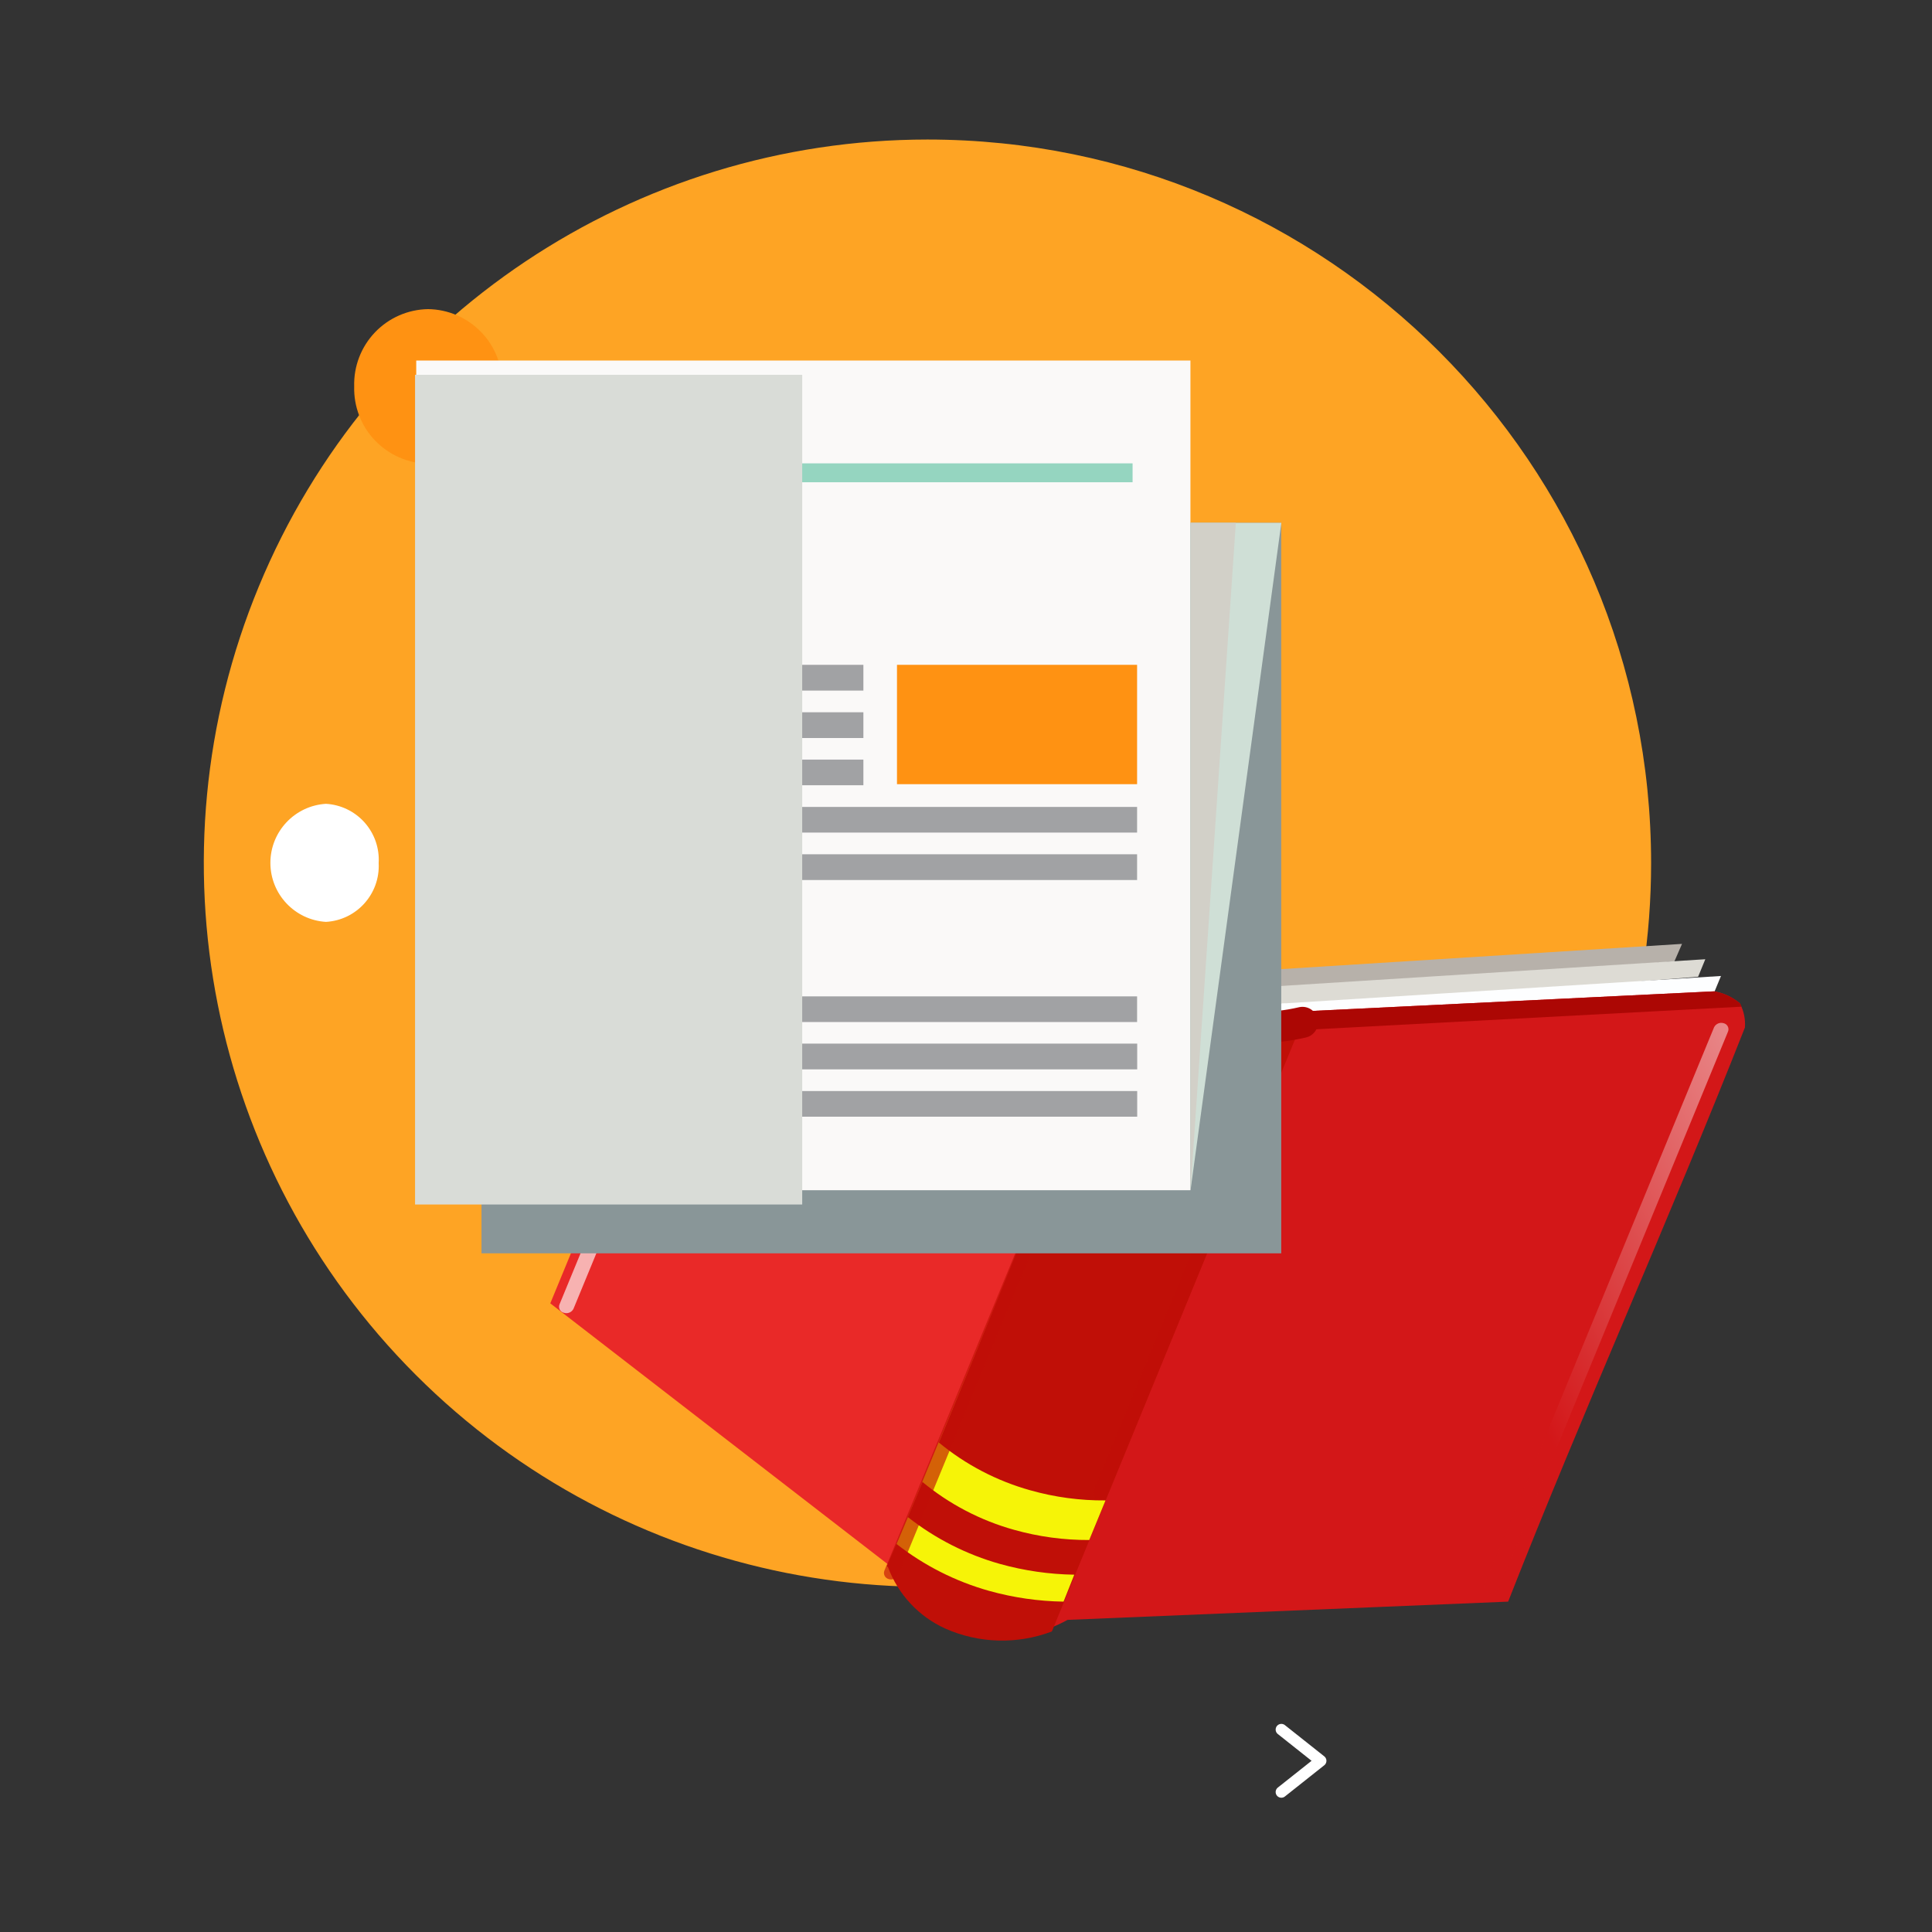<svg xmlns="http://www.w3.org/2000/svg" width="180" height="180" viewBox="0 0 180 180">
    <rect x="0" y="0" width="180" height="180" fill="#333333" stroke="none"/>
    <defs>
        <linearGradient id="prefix__a" x1="151.144%" x2="65.134%" y1=".586%" y2="104.61%">
            <stop offset="0%" stop-color="#FFF"/>
            <stop offset="100%" stop-color="#D31718"/>
        </linearGradient>
        <linearGradient id="prefix__b" x1="13008.429%" x2="13009.219%" y1="1862.887%" y2="1973.606%">
            <stop offset="0%" stop-color="#FFF"/>
            <stop offset="100%" stop-color="#D31718"/>
        </linearGradient>
    </defs>
    <g fill="none" fill-rule="evenodd">
        <path fill="#FEA424" fill-rule="nonzero" d="M135.83 67.41c.004 27.27-16.42 51.857-41.613 62.295-25.192 10.439-54.193 4.673-73.477-14.608C1.456 95.815-4.314 66.817 6.121 41.622 16.556 16.427 41.141 0 68.41 0c37.229.006 67.409 30.181 67.42 67.41" transform="translate(18 13)"/>
        <path stroke="#FFF" stroke-linecap="round" stroke-linejoin="round" stroke-width="1.06" d="M101.38 148.14L105.05 151.05 101.38 153.96" transform="translate(18 13)"/>
        <path fill="#FF9212" fill-rule="nonzero" d="M28.79 23c.054 1.87-.644 3.684-1.936 5.037-1.293 1.353-3.073 2.132-4.944 2.163-1.876-.023-3.664-.799-4.963-2.152-1.3-1.354-2-3.173-1.947-5.048-.054-1.87.644-3.684 1.936-5.037 1.293-1.353 3.073-2.132 4.944-2.163 1.876.023 3.664.799 4.963 2.152 1.3 1.354 2 3.173 1.947 5.048z" transform="translate(18 13)"/>
        <path fill="#FFF" fill-rule="nonzero" d="M17.28 67.41c.148 2.866-2.045 5.313-4.91 5.48-2.909-.175-5.178-2.586-5.178-5.5s2.27-5.325 5.178-5.5c1.383.08 2.678.707 3.6 1.742.92 1.035 1.392 2.395 1.31 3.778z" transform="translate(18 13)"/>
        <path fill="#63C4D1" fill-rule="nonzero" d="M58.67 38.41c0 .903-.544 1.717-1.379 2.061-.834.345-1.794.152-2.431-.488s-.826-1.6-.477-2.433c.348-.833 1.164-1.374 2.067-1.37 1.228.006 2.22 1.002 2.22 2.23zM83.84 38.22c.822 3.042 3.198 5.418 6.24 6.24-3.045.822-5.422 3.204-6.24 6.25-.82-3.049-3.201-5.43-6.25-6.25 3.046-.818 5.428-3.195 6.25-6.24z" transform="translate(18 13)"/>
        <path fill="#B7B1AA" fill-rule="nonzero" d="M95.3 82.67s.69-4 .73-4.09c.17-.336.439-.612.77-.79.443-.21.93-.313 1.42-.3l40.49-2.55-.71 1.63-37.09 3c-.84.14-3.31 3.52-5.61 3.1z" transform="translate(18 13)"/>
        <path fill="#DDDBD4" fill-rule="nonzero" d="M97.89 81.81s.27-1.69.31-1.8c.17-.341.443-.621.78-.8.442-.202.924-.301 1.41-.29l40.49-2.55-.67 1.63-37.09 3c-.87.14-2.93 1.23-5.23.81z" transform="translate(18 13)"/>
        <path fill="#FDFEFF" fill-rule="nonzero" d="M99.6 81.8s0-.13.06-.24c.174-.337.446-.612.78-.79.44-.21.923-.313 1.41-.3l40.49-2.54-.67 1.62-37.51 1.83c-1.498.323-3.029.464-4.56.42z" transform="translate(18 13)"/>
        <path fill="#B7B1AA" fill-rule="nonzero" d="M92.47 82.83s2.38-3.47 2.43-3.57c.116-.323.116-.677 0-1-.196-.408-.5-.754-.88-1L64.35 53.48l-.67 1.62 26.71 22.24c.54.66-.02 4.58 2.08 5.49z" transform="translate(18 13)"/>
        <path fill="#DDDBD4" fill-rule="nonzero" d="M91.09 80.77s1-1.47 1.08-1.57c.107-.325.107-.675 0-1-.206-.404-.512-.749-.89-1L61.62 53.42 61 55l26.7 22.24c.49.66 1.3 2.62 3.39 3.53z" transform="translate(18 13)"/>
        <path fill="#FDFEFF" fill-rule="nonzero" d="M89.76 79.84l.13-.21c.116-.323.116-.677 0-1-.194-.412-.503-.76-.89-1L59.34 53.85l-.67 1.62 27.85 21.59c.943 1.076 2.033 2.012 3.24 2.78z" transform="translate(18 13)"/>
        <path fill="#E92928" fill-rule="nonzero" d="M56.77 54c.818-.157 1.663.08 2.28.64L87.76 77l-23 55.77-31.49-24.34L54.93 55.9c.14-.964.881-1.73 1.84-1.9z" transform="translate(18 13)"/>
        <path fill="#D31718" fill-rule="nonzero" d="M103.34 81.23l38.37-1.87c.877.155 1.698.538 2.38 1.11.374.692.54 1.476.48 2.26-7.09 18-15 35.51-22.06 53.49l-41.05 1.7c-.534.297-1.089.554-1.66.77 3.89-8.49 20.2-49.15 23.54-57.46z" transform="translate(18 13)"/>
        <path fill="#363595" fill-rule="nonzero" d="M103.7 81.46h-.02" transform="translate(18 13)"/>
        <path fill="#AC0704" fill-rule="nonzero" d="M56.78 54c.817-.166 1.664.068 2.28.63L87.77 77 87 78.78 55.91 54.35c.262-.176.559-.295.87-.35zM103.35 81.23l38.36-1.87c.88.153 1.705.536 2.39 1.11.065.1.119.208.16.32L102.62 83l.73-1.77z" transform="translate(18 13)"/>
        <path fill="#C00F07" fill-rule="nonzero" d="M87.46 77l1.18.91c1.743 1.502 3.79 2.61 6 3.25 2.93.842 6.024.938 9 .28L80 139c-3.216 1.221-6.785 1.124-9.93-.27-2.474-1.12-4.396-3.184-5.34-5.73l-.11-.08C69.23 122.46 84.26 85 87.46 77z" transform="translate(18 13)"/>
        <path fill="#F6F407" fill-rule="nonzero" d="M90.39 96.1c-3.179-.892-6.15-2.404-8.74-4.45 1-2.49 1.92-4.75 2.69-6.67 2.33 1.63 4.92 2.851 7.66 3.61 2.747.773 5.598 1.11 8.45 1l-3.09 7.51c-2.357-.032-4.7-.368-6.97-1zM75.17 132.71c2.254.628 4.58.964 6.92 1l-1 2.51c-2.343-.035-4.672-.372-6.93-1-3.134-.88-6.066-2.364-8.63-4.37l1.06-2.5c2.547 2.001 5.462 3.483 8.58 4.36zM85 126.79l-1.52 3.69c-2.366.01-4.722-.31-7-.95-3.132-.873-6.046-2.396-8.55-4.47.49-1.18 1-2.41 1.52-3.68 2.504 2.074 5.418 3.597 8.55 4.47 2.277.643 4.634.96 7 .94z" transform="translate(18 13)"/>
        <path fill="#C00F07" fill-rule="nonzero" d="M78.64 80.11L74.67 89.74 53.31 73.57 57.32 63.83z" transform="translate(18 13)"/>
        <path stroke="#AC0704" stroke-linecap="round" stroke-linejoin="round" stroke-width="2.89" d="M103.35 82.25c-2.88.673-5.879.636-8.74-.11-2.844-.72-5.431-2.22-7.47-4.33" transform="translate(18 13)"/>
        <path fill="url(#prefix__a)" fill-rule="nonzero" d="M120.75 135.37c.347.118.728-.04.89-.37L143 83.1c.06-.156.048-.33-.03-.478-.079-.147-.217-.254-.38-.292-.347-.109-.722.047-.89.37l-21.4 51.91c-.059.16-.043.34.045.487.087.147.236.247.405.273z" opacity=".64" transform="translate(18 13)"/>
        <path fill="url(#prefix__b)" fill-rule="nonzero" d="M34.54 109.31c.347.113.725-.044.89-.37L56.84 57c.056-.156.041-.33-.039-.475-.08-.145-.219-.249-.381-.285-.347-.113-.725.044-.89.37l-21.4 51.91c-.066.159-.059.338.02.49.08.153.222.263.39.3z" opacity=".64" transform="translate(18 13)"/>
        <path fill="#C00F07" fill-rule="nonzero" d="M84.14 126.55l.33.1c.26.087.543-.033.66-.28l11.76-28.51c.04-.117.028-.245-.034-.352-.06-.107-.165-.183-.286-.208l-.33-.1c-.256-.084-.536.03-.66.27L83.83 126c-.037.114-.024.238.035.343.059.104.158.18.275.207zM64.8 134.12c.347.109.722-.047.89-.37L87.1 81.84c.056-.156.041-.33-.039-.475-.08-.145-.219-.249-.381-.285-.347-.118-.728.04-.89.37l-21.4 51.9c-.056.156-.043.329.035.476.078.146.214.253.375.294z" opacity=".64" transform="translate(18 13)"/>
        <path fill="#899698" fill-rule="nonzero" d="M26.86 35.71H101.37V103.77H26.86z" transform="translate(18 13)"/>
        <path fill="#FAF9F8" fill-rule="nonzero" d="M20.78 20.59H92.91V97.89H20.78z" transform="translate(18 13)"/>
        <path fill="#CFDFD6" fill-rule="nonzero" d="M92.92 97.89L92.92 35.71 101.38 35.71z" transform="translate(18 13)"/>
        <path fill="#D2D0C8" fill-rule="nonzero" style="mix-blend-mode:multiply" d="M92.92 35.71L97.14 35.71 92.92 97.89z" transform="translate(18 13)"/>
        <path fill="#95D5C0" fill-rule="nonzero" d="M26.18 30.17H87.52V31.93H26.18z" transform="translate(18 13)"/>
        <path fill="#A1A2A4" fill-rule="nonzero" d="M26.18 48.94H62.44V51.34H26.18zM26.18 53.36H62.44V55.76H26.18zM26.18 57.77H62.44V60.16H26.18zM26.18 62.18H87.94V64.57H26.18zM26.18 66.59H87.94V68.99H26.18zM26.18 75.41H47.95V77.8H26.18zM26.18 79.83H87.94V82.22H26.18zM40.97 84.23H87.95V86.63H40.97zM40.97 88.65H87.95V91.04H40.97z" transform="translate(18 13)"/>
        <path fill="#FF9212" fill-rule="nonzero" d="M65.57 48.94H87.94V60.06H65.57zM26.18 84.23H37.8V91.04H26.18z" transform="translate(18 13)"/>
        <path fill="#D9DCD7" fill-rule="nonzero" style="mix-blend-mode:multiply" d="M20.67 21.92H56.74V99.22H20.67z" transform="translate(18 13)"/>
    </g>
</svg>
